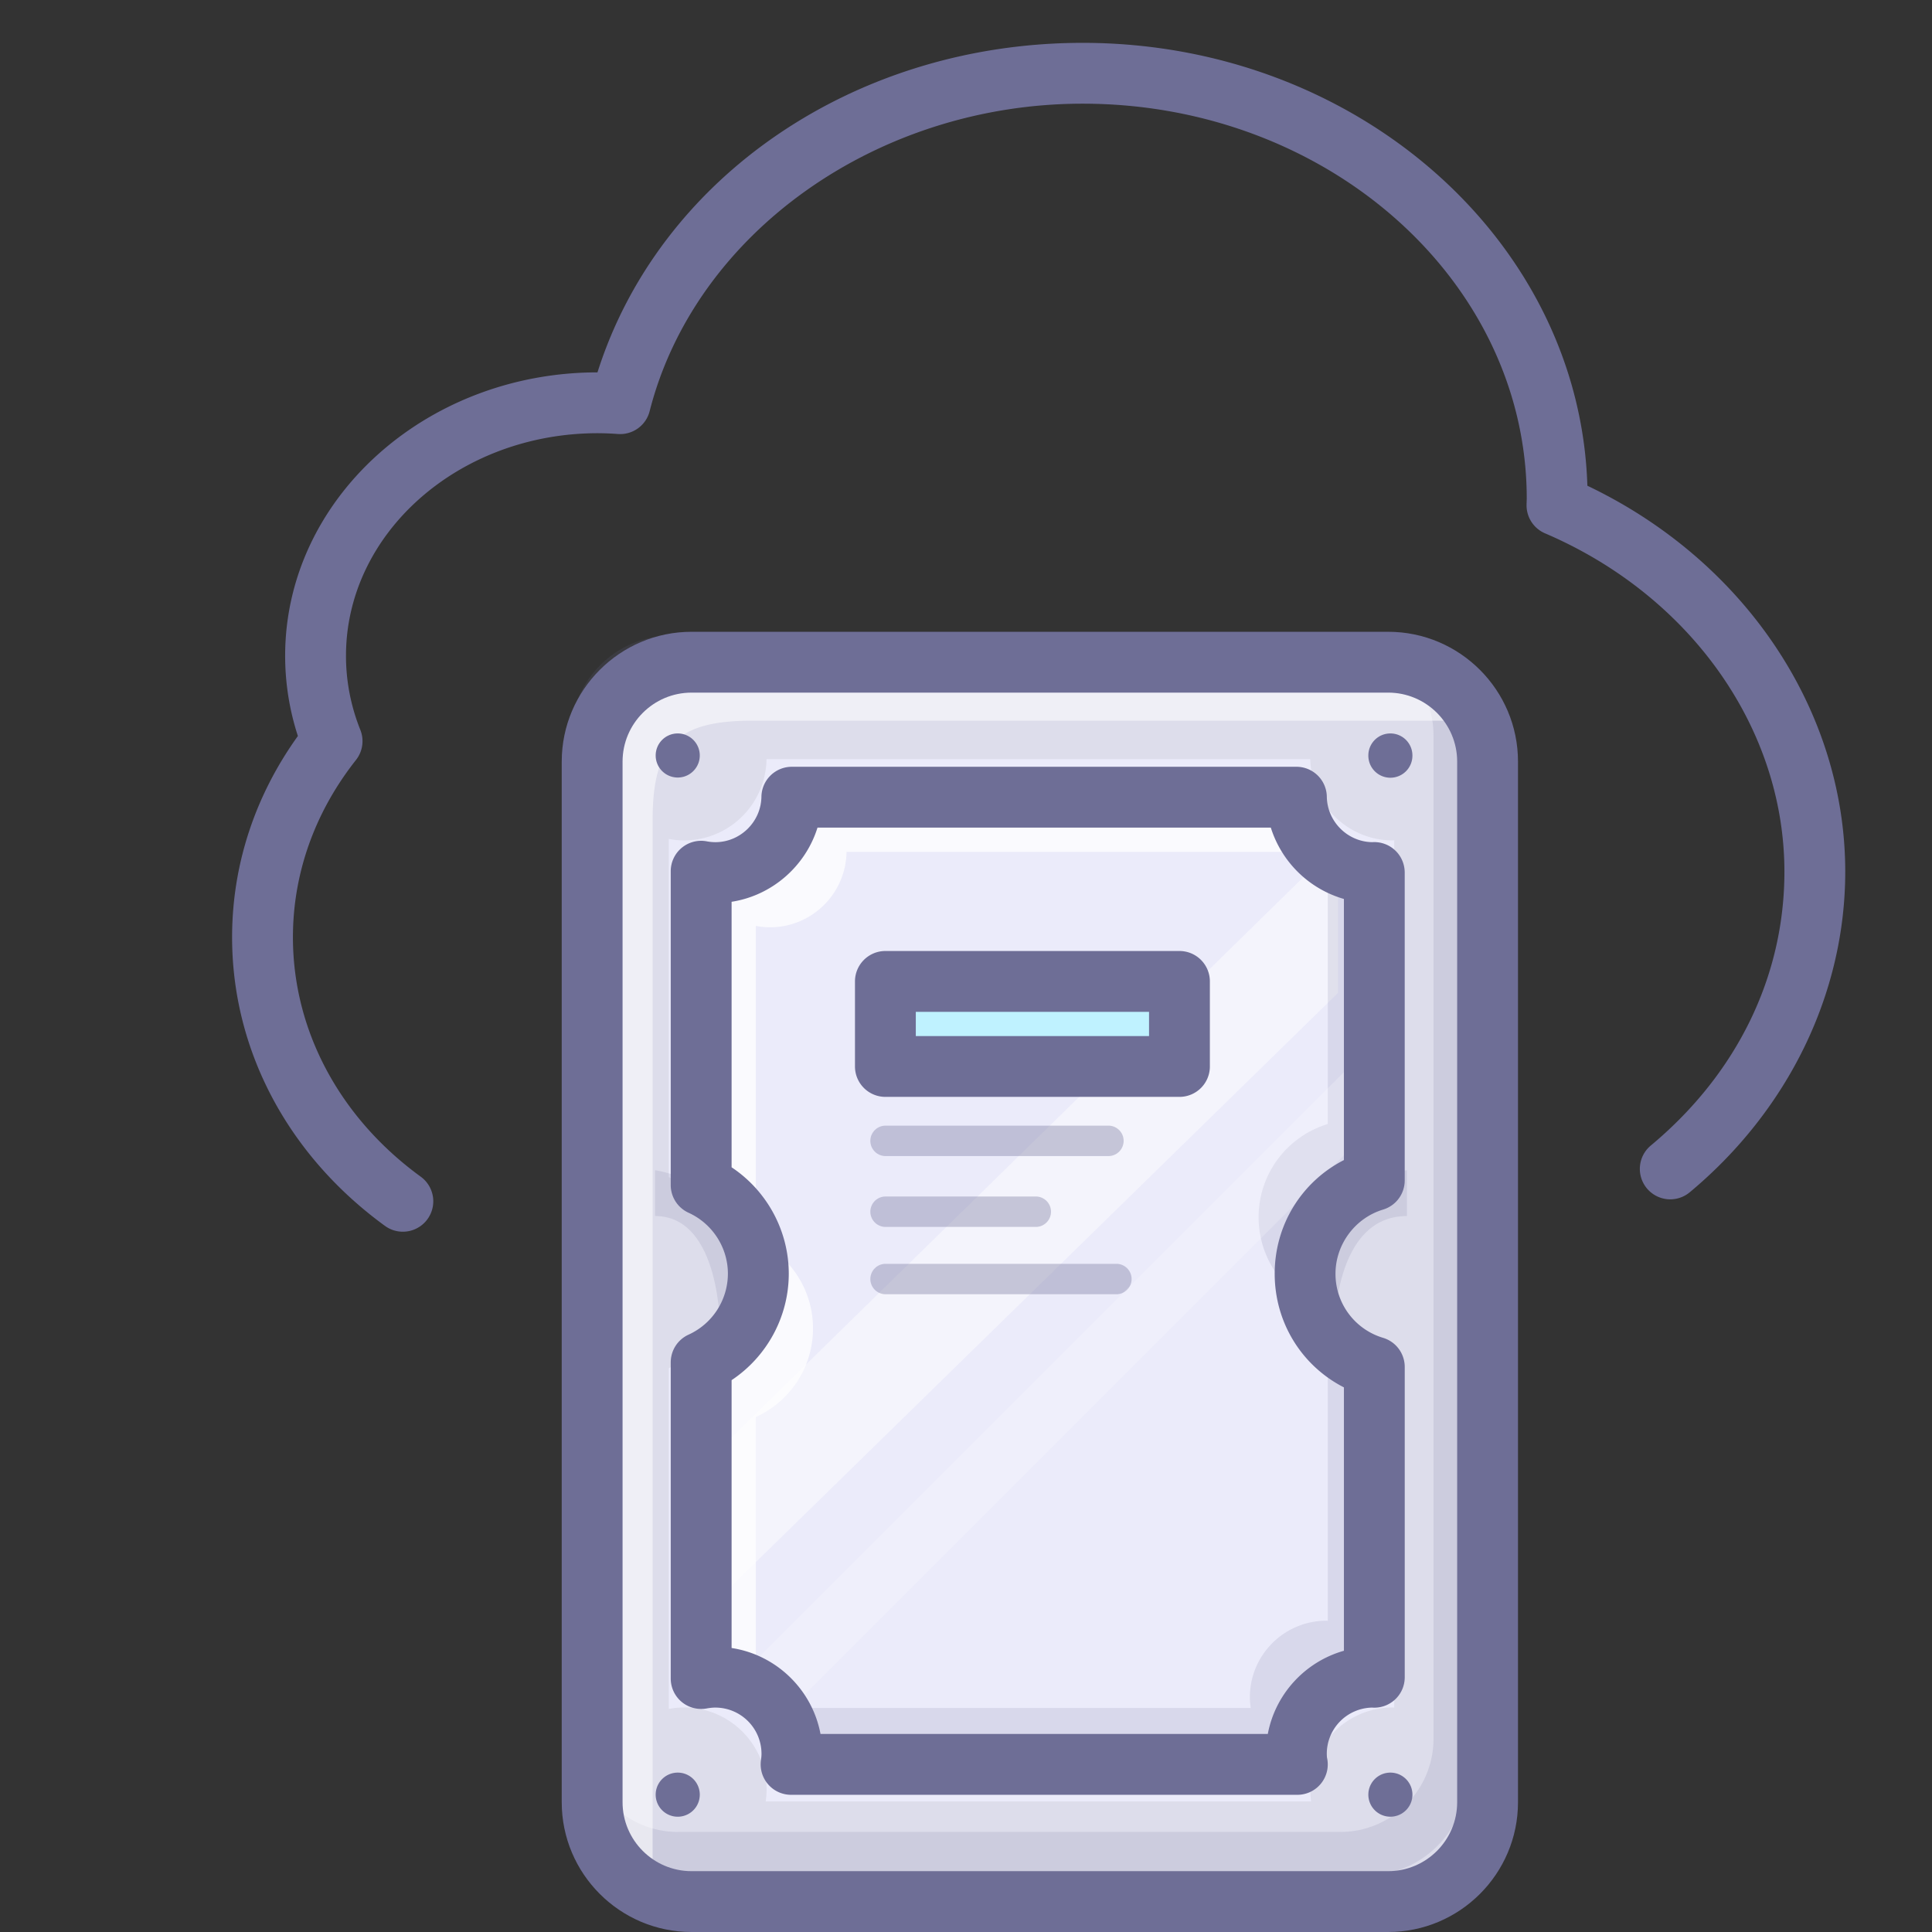 <?xml version="1.0" standalone="no"?><!DOCTYPE svg PUBLIC "-//W3C//DTD SVG 1.1//EN" "http://www.w3.org/Graphics/SVG/1.1/DTD/svg11.dtd"><svg t="1754110826185" class="icon" viewBox="0 0 1024 1024" version="1.1" xmlns="http://www.w3.org/2000/svg" p-id="1713" xmlns:xlink="http://www.w3.org/1999/xlink" width="200" height="200"><rect x="0" y="0" width="1024" height="1024" fill="#333333" stroke="none"/><path d="M213.512 652.832a16.04 16.04 0 0 1-9.471-3.087c-51.491-37.465-81.025-93.216-81.025-152.961 0-38.183 12.026-74.882 34.87-106.685a137.058 137.058 0 0 1-6.751-42.523c0-82.786 74.246-150.144 165.544-150.216 32.786-103.473 136.55-174.648 257.148-174.648 145.017 0 263.463 104.682 267.513 234.735 83.354 39.743 136.65 118.962 136.679 204.528 0 64.38-30.046 126.325-82.427 169.961a16.121 16.121 0 0 1-20.639-24.774c45.671-38.042 70.824-89.605 70.824-145.183-0.024-75.942-49.83-146.327-126.893-179.311a16.121 16.121 0 0 1-9.777-14.819c0-0.814 0.028-1.62 0.064-2.43 0.016-0.367 0.036-0.734 0.036-1.104 0-115.443-105.589-209.361-235.376-209.361-108.926 0-205.447 68.539-229.504 162.976a16.113 16.113 0 0 1-16.746 12.103 152.046 152.046 0 0 0-10.745-0.427c-73.589 0-133.454 52.922-133.454 117.974 0 13.441 2.559 26.652 7.601 39.267a16.125 16.125 0 0 1-2.317 15.976c-21.852 27.672-33.407 60.168-33.407 93.966 0 49.31 24.693 95.558 67.753 126.889a16.121 16.121 0 0 1-9.499 29.155z" fill="#6E6E96" p-id="1714"></path><path d="M788.451 403.668c0-28.974-23.71-52.688-52.692-52.688H366.537c-28.974 0-52.688 23.71-52.688 52.688v551.535c0 28.97 23.71 52.676 52.688 52.676h369.221c28.974 0 52.692-23.698 52.692-52.676V403.668z" fill="#DDDDEB" p-id="1715"></path><path d="M724.631 336.987H355.414c-28.978 0-52.684 23.706-52.684 52.688v551.531c0 28.978 23.702 52.68 52.684 52.68h369.217c28.974 0 52.688-23.702 52.688-52.68V389.675c0.008-28.982-23.698-52.688-52.688-52.688z m35.16 584.688c0 27.108-22.183 49.286-49.286 49.286H359.126c-27.112 0-49.282-22.183-49.282-49.286V389.582c0-27.104 22.171-49.282 49.282-49.282h351.375c27.112 0 49.286 22.179 49.286 49.282l0.004 532.093z" fill="#6E6E96" opacity=".15" p-id="1716"></path><path d="M345.898 986.172V434.661c0-39.771 12.917-52.688 52.684-52.688h369.217c7.186 0 14.021 1.459 20.284 4.091-7.984-18.991-26.793-32.42-48.613-32.42l-369.23 2.886c-13.578 0-52.676 20.82-52.676 49.798v551.523c0 21.812 13.421 40.621 32.415 48.601a52.273 52.273 0 0 1-4.083-20.28z" fill="#FFFFFF" opacity=".54" p-id="1717"></path><path d="M699.43 674.539c0-25.125 16.661-46.348 39.537-53.264v-175.881c-0.27 0-0.528 0.04-0.778 0.04-23.932 0-43.354-19.228-43.712-43.072h-288.201c-0.359 23.843-19.777 43.072-43.708 43.072-2.773 0-5.469-0.29-8.101-0.782v179.255c19.241 8.762 32.657 28.119 32.657 50.636s-13.413 41.871-32.657 50.628v180.605a44.305 44.305 0 0 1 8.101-0.786c24.157 0 43.745 19.587 43.745 43.745 0 2.076-0.193 4.095-0.476 6.078h289.084a44.224 44.224 0 0 1-0.468-6.078c0-24.149 19.579-43.745 43.741-43.745 0.254 0 0.528 0.048 0.786 0.048v-177.239c-22.888-6.916-39.549-28.135-39.549-53.26z" fill="#EBEBFA" p-id="1718"></path><path d="M735.759 1024H366.537c-37.941 0-68.809-30.86-68.809-68.797V403.668c0-37.941 30.868-68.809 68.809-68.809h369.221c37.945 0 68.813 30.868 68.813 68.809v551.535c0 37.937-30.868 68.797-68.813 68.797zM366.537 367.102c-20.163 0-36.567 16.403-36.567 36.567v551.535c0 20.155 16.403 36.555 36.567 36.555h369.221c20.167 0 36.571-16.399 36.571-36.555V403.668c0-20.163-16.403-36.567-36.571-36.567H366.537z" fill="#6E6E96" p-id="1719"></path><path d="M359.21 388.74c-6.456 0-11.684 5.227-11.684 11.684s5.227 11.684 11.684 11.684 11.684-5.227 11.684-11.684-5.235-11.684-11.684-11.684z m377.725 0c-6.465 0-11.684 5.227-11.684 11.684a11.68 11.68 0 1 0 23.359 0 11.668 11.668 0 0 0-11.676-11.684zM359.21 939.521a11.688 11.688 0 1 0 0.008 23.376 11.688 11.688 0 0 0-0.008-23.376z m377.725 0a11.684 11.684 0 1 0 0 23.368 11.684 11.684 0 0 0 0-23.368z" fill="#6E6E96" p-id="1720"></path><path d="M707.357 705.105s-0.778-60.583 38.348-60.583v-24.282s-76.696 9.209-38.348 84.865zM381.655 705.105s0.693-60.583-34.451-60.583v-24.282s68.902 9.209 34.451 84.865z" fill="#6E6E96" opacity=".15" p-id="1721"></path><path d="M371.628 856.304l337.54-330.031v-79.332l-336.609 329.822z" fill="#FFFFFF" opacity=".44" p-id="1722"></path><path d="M734.139 468.947c-5.332 0-10.406-1.052-15.069-2.922a40.585 40.585 0 0 0 15.795 19.059v-16.178c-0.242 0.004-0.484 0.04-0.725 0.04z m0.721 270.552v-8.536a52.813 52.813 0 0 1-8.5-3.458 51.418 51.418 0 0 0 8.5 11.994z m-332.127-81.351a51.205 51.205 0 0 1 5.634 23.396c0 20.905-12.441 38.864-30.296 46.977v167.595a41.568 41.568 0 0 1 7.512-0.721c5.308 0 10.37 1.052 15.025 2.91v-147.246c17.854-8.125 30.3-26.084 30.3-46.977-0.004-20.059-11.474-37.385-28.176-45.933z m23.412-229.165c-0.33 22.126-18.346 39.968-40.553 39.968-2.571 0-5.082-0.266-7.512-0.725v166.337a51.866 51.866 0 0 1 22.537 19.841v-163.649c2.434 0.455 4.945 0.725 7.508 0.725 22.207 0 40.218-17.838 40.553-39.968h252.142a40.536 40.536 0 0 1-7.246-22.537h-267.429v0.008z m-2.902 491.879c1.874 4.667 2.938 9.765 2.938 15.122 0 1.914-0.185 3.78-0.439 5.626h19.245a40.678 40.678 0 0 0-21.743-20.748z" fill="#FFFFFF" opacity=".75" p-id="1723"></path><path d="M684.752 428.184a40.488 40.488 0 0 1-4.421-17.741h-13.36a40.565 40.565 0 0 0 17.782 17.741z m-319.927 183.43v4.421c1.777 0.806 3.482 1.745 5.147 2.733a51.588 51.588 0 0 0-5.147-7.154z m338.946 247.447c-0.246-0.016-0.472-0.048-0.717-0.048-22.416 0-40.597 18.177-40.597 40.589 0 1.931 0.189 3.788 0.439 5.638h-251.836c1.213 3.849 1.878 7.948 1.878 12.192 0 1.931-0.189 3.792-0.439 5.634h268.239a41.742 41.742 0 0 1-0.423-5.634c0-22.416 18.173-40.585 40.581-40.585 0.25 0 0.488 0.04 0.734 0.044V712.432a51.426 51.426 0 0 1-17.846-9.572v156.205h-0.012v-0.004z m-338.946 1.33v17.193c2.438-0.451 4.953-0.725 7.512-0.725 6.602 0 12.824 1.62 18.334 4.417a40.625 40.625 0 0 0-25.846-20.885z m356.067-409.976c-6.126 0-11.918-1.399-17.125-3.829v149.16c-21.219 6.416-36.68 26.112-36.68 49.423 0 18.85 10.104 35.317 25.193 44.325a51.253 51.253 0 0 1-7.355-26.483c0-23.307 15.456-43.011 36.688-49.423v-163.21c-0.246 0.004-0.484 0.036-0.721 0.036z" fill="#6E6E96" opacity=".15" p-id="1724"></path><path d="M469.277 520.171h155.859v45.075h-155.859z" fill="#BFF2FF" p-id="1725"></path><path d="M625.136 581.367h-155.859a16.121 16.121 0 0 1-16.121-16.121v-45.075a16.121 16.121 0 0 1 16.121-16.121h155.859a16.121 16.121 0 0 1 16.121 16.121v45.075a16.121 16.121 0 0 1-16.121 16.121z m-139.738-32.242h123.617v-12.832h-123.617v12.832z" fill="#6E6E96" p-id="1726"></path><path d="M587.578 612.739h-118.305a8.061 8.061 0 0 1 0-16.121h118.305a8.061 8.061 0 0 1 0 16.121zM549.081 650.293h-79.803a8.061 8.061 0 0 1 0-16.121h79.803a8.061 8.061 0 0 1 0 16.121zM591.801 685.973h-122.524a8.061 8.061 0 0 1 0-16.121h122.524a8.061 8.061 0 0 1 0 16.121z" fill="#6E6E96" opacity=".35" p-id="1727"></path><path d="M393.923 886.576l334.493-334.485v44.132L409.411 915.215z" fill="#FFFFFF" opacity=".2" p-id="1728"></path><path d="M687.621 951.286a0.266 0.266 0 0 1-0.081 0h-268.247a16.121 16.121 0 0 1-15.964-18.374c0.193-1.37 0.282-2.442 0.282-3.385a24.496 24.496 0 0 0-24.468-24.472c-1.407 0-2.902 0.149-4.57 0.459a16.182 16.182 0 0 1-13.252-3.45 16.129 16.129 0 0 1-5.816-12.397v-167.595a16.121 16.121 0 0 1 9.443-14.674 35.607 35.607 0 0 0 20.853-32.311c0-13.856-8.19-26.539-20.861-32.311a16.129 16.129 0 0 1-9.439-14.674v-166.333a16.121 16.121 0 0 1 19.079-15.847 24.746 24.746 0 0 0 4.558 0.451c13.276 0 24.238-10.805 24.436-24.089a16.121 16.121 0 0 1 16.121-15.879h267.429a16.121 16.121 0 0 1 16.121 15.875c0.202 13.159 10.958 23.887 24.057 24.089a16.121 16.121 0 0 1 17.225 16.089v163.21a16.121 16.121 0 0 1-11.458 15.432c-14.856 4.486-25.225 18.463-25.225 33.983a35.321 35.321 0 0 0 25.242 34.003 16.121 16.121 0 0 1 11.454 15.432v164.467a16.121 16.121 0 0 1-17.33 16.073 24.496 24.496 0 0 0-23.984 24.468c0 0.617 0.036 1.302 0.113 2.068a16.109 16.109 0 0 1-15.718 19.692z m-252.734-32.242h237.077c3.978-21.223 19.817-38.312 40.343-44.107v-139.597c-22.36-11.438-36.692-34.354-36.692-60.253 0-25.895 14.332-48.803 36.684-60.232v-138.383a57.254 57.254 0 0 1-38.739-37.816h-240.269c-6.368 20.413-24.045 35.982-45.53 39.307v140.725c18.688 12.437 30.3 33.58 30.3 56.408 0 22.836-11.611 43.978-30.3 56.412v141.966c23.758 3.627 42.717 22.066 47.126 45.57z" fill="#6E6E96" p-id="1729"></path></svg>